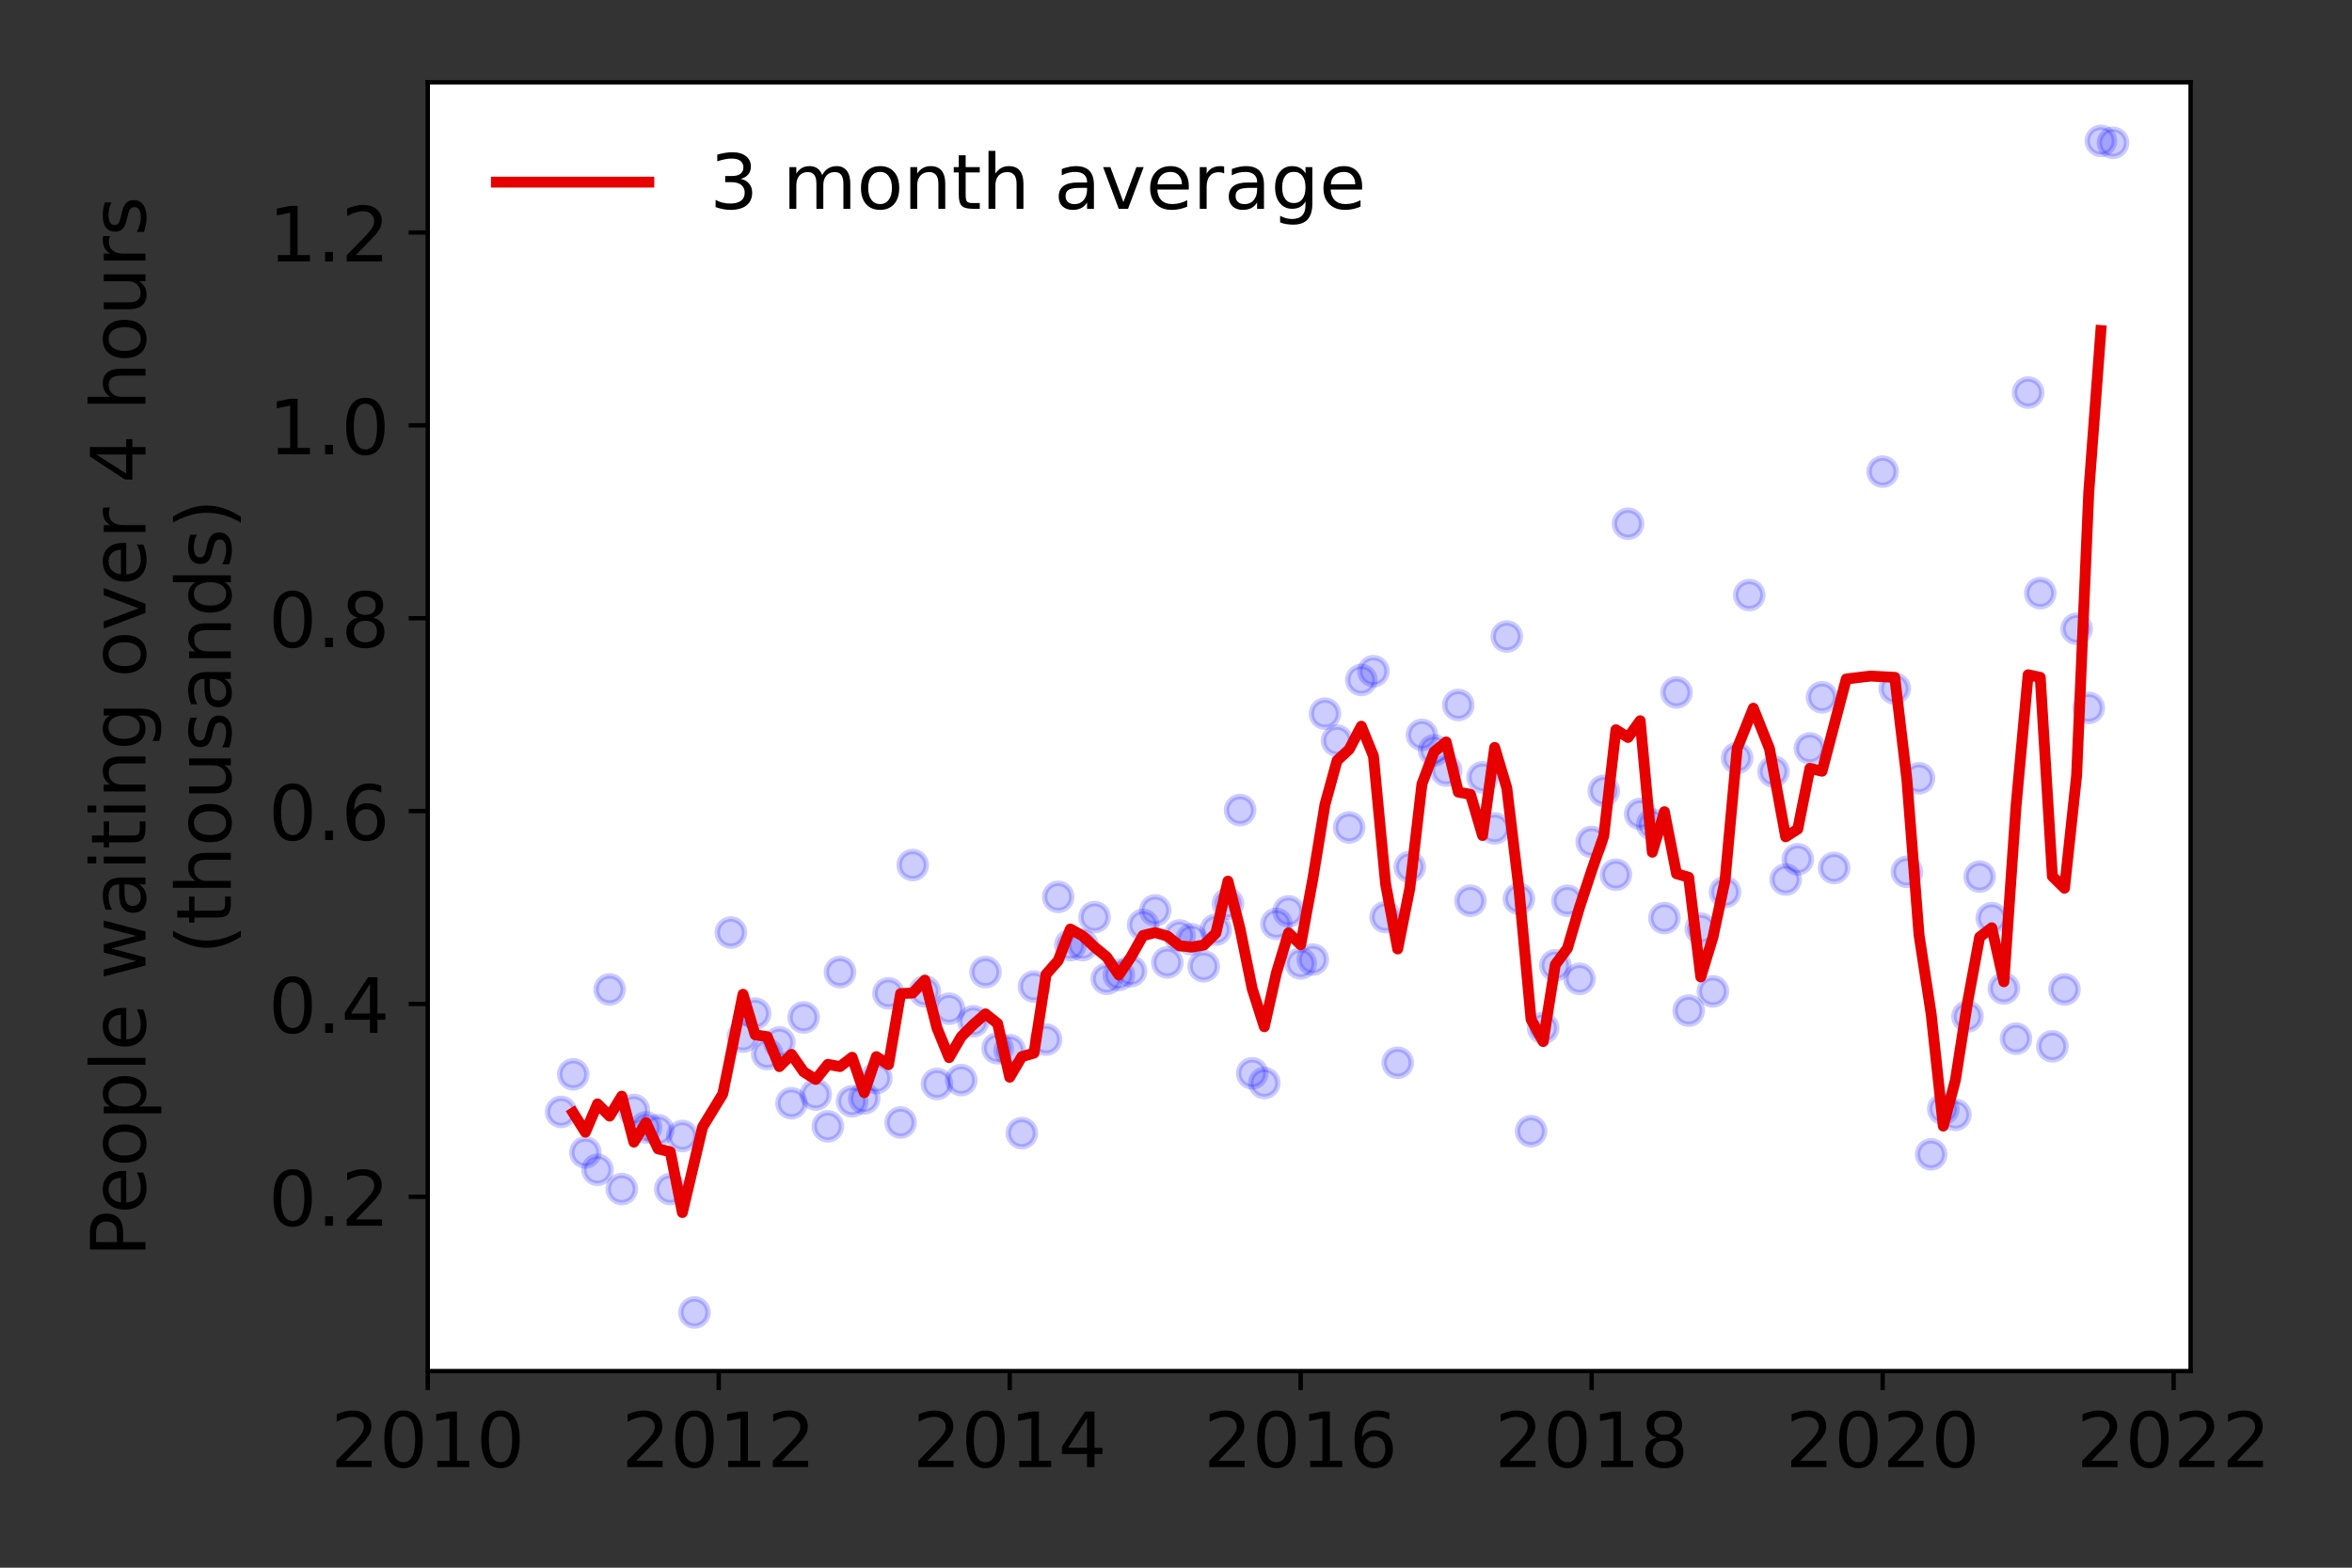 <?xml version="1.0" encoding="utf-8" standalone="no"?>
<!DOCTYPE svg PUBLIC "-//W3C//DTD SVG 1.1//EN"
  "http://www.w3.org/Graphics/SVG/1.1/DTD/svg11.dtd">
<!-- Created with matplotlib (https://matplotlib.org/) -->
<svg height="288pt" version="1.1" viewBox="0 0 432 288" width="432pt" xmlns="http://www.w3.org/2000/svg" xmlns:xlink="http://www.w3.org/1999/xlink">
 <rect x="0" y="0" width="432" height="288" fill="#333333" stroke="none"/>
 <defs>
  <style type="text/css">*{stroke-linecap:butt;stroke-linejoin:round;}</style>
 </defs>
 <g id="figure_1">
  <g id="patch_1">
   <path d="M 0 288 
L 432 288 
L 432 0 
L 0 0 
z
" style="fill:none;"/>
  </g>
  <g id="axes_1">
   <g id="patch_2">
    <path d="M 78.57 251.88 
L 402.354 251.88 
L 402.354 15.12 
L 78.57 15.12 
z
" style="fill:#ffffff;"/>
   </g>
   <g id="matplotlib.axis_1">
    <g id="xtick_1">
     <g id="line2d_1">
      <defs>
       <path d="M 0 0 
L 0 3.5 
" id="m1ec38937fc" style="stroke:#000000;stroke-width:0.8;"/>
      </defs>
      <g>
       <use style="stroke:#000000;stroke-width:0.8;" x="78.57" xlink:href="#m1ec38937fc" y="251.88"/>
      </g>
     </g>
     <g id="text_1">
      <!-- 2010 -->
      <g transform="translate(60.755 269.518)scale(0.14 -0.14)">
       <defs>
        <path d="M 19.188 8.297 
L 53.609 8.297 
L 53.609 0 
L 7.328 0 
L 7.328 8.297 
Q 12.938 14.109 22.625 23.891 
Q 32.328 33.688 34.812 36.531 
Q 39.547 41.844 41.422 45.531 
Q 43.312 49.219 43.312 52.781 
Q 43.312 58.594 39.234 62.25 
Q 35.156 65.922 28.609 65.922 
Q 23.969 65.922 18.812 64.312 
Q 13.672 62.703 7.812 59.422 
L 7.812 69.391 
Q 13.766 71.781 18.938 73 
Q 24.125 74.219 28.422 74.219 
Q 39.75 74.219 46.484 68.547 
Q 53.219 62.891 53.219 53.422 
Q 53.219 48.922 51.531 44.891 
Q 49.859 40.875 45.406 35.406 
Q 44.188 33.984 37.641 27.219 
Q 31.109 20.453 19.188 8.297 
z
" id="DejaVuSans-50"/>
        <path d="M 31.781 66.406 
Q 24.172 66.406 20.328 58.906 
Q 16.5 51.422 16.5 36.375 
Q 16.5 21.391 20.328 13.891 
Q 24.172 6.391 31.781 6.391 
Q 39.453 6.391 43.281 13.891 
Q 47.125 21.391 47.125 36.375 
Q 47.125 51.422 43.281 58.906 
Q 39.453 66.406 31.781 66.406 
z
M 31.781 74.219 
Q 44.047 74.219 50.516 64.516 
Q 56.984 54.828 56.984 36.375 
Q 56.984 17.969 50.516 8.266 
Q 44.047 -1.422 31.781 -1.422 
Q 19.531 -1.422 13.062 8.266 
Q 6.594 17.969 6.594 36.375 
Q 6.594 54.828 13.062 64.516 
Q 19.531 74.219 31.781 74.219 
z
" id="DejaVuSans-48"/>
        <path d="M 12.406 8.297 
L 28.516 8.297 
L 28.516 63.922 
L 10.984 60.406 
L 10.984 69.391 
L 28.422 72.906 
L 38.281 72.906 
L 38.281 8.297 
L 54.391 8.297 
L 54.391 0 
L 12.406 0 
z
" id="DejaVuSans-49"/>
       </defs>
       <use xlink:href="#DejaVuSans-50"/>
       <use x="63.623" xlink:href="#DejaVuSans-48"/>
       <use x="127.246" xlink:href="#DejaVuSans-49"/>
       <use x="190.869" xlink:href="#DejaVuSans-48"/>
      </g>
     </g>
    </g>
    <g id="xtick_2">
     <g id="line2d_2">
      <g>
       <use style="stroke:#000000;stroke-width:0.8;" x="132.014" xlink:href="#m1ec38937fc" y="251.88"/>
      </g>
     </g>
     <g id="text_2">
      <!-- 2012 -->
      <g transform="translate(114.199 269.518)scale(0.14 -0.14)">
       <use xlink:href="#DejaVuSans-50"/>
       <use x="63.623" xlink:href="#DejaVuSans-48"/>
       <use x="127.246" xlink:href="#DejaVuSans-49"/>
       <use x="190.869" xlink:href="#DejaVuSans-50"/>
      </g>
     </g>
    </g>
    <g id="xtick_3">
     <g id="line2d_3">
      <g>
       <use style="stroke:#000000;stroke-width:0.8;" x="185.459" xlink:href="#m1ec38937fc" y="251.88"/>
      </g>
     </g>
     <g id="text_3">
      <!-- 2014 -->
      <g transform="translate(167.644 269.518)scale(0.14 -0.14)">
       <defs>
        <path d="M 37.797 64.312 
L 12.891 25.391 
L 37.797 25.391 
z
M 35.203 72.906 
L 47.609 72.906 
L 47.609 25.391 
L 58.016 25.391 
L 58.016 17.188 
L 47.609 17.188 
L 47.609 0 
L 37.797 0 
L 37.797 17.188 
L 4.891 17.188 
L 4.891 26.703 
z
" id="DejaVuSans-52"/>
       </defs>
       <use xlink:href="#DejaVuSans-50"/>
       <use x="63.623" xlink:href="#DejaVuSans-48"/>
       <use x="127.246" xlink:href="#DejaVuSans-49"/>
       <use x="190.869" xlink:href="#DejaVuSans-52"/>
      </g>
     </g>
    </g>
    <g id="xtick_4">
     <g id="line2d_4">
      <g>
       <use style="stroke:#000000;stroke-width:0.8;" x="238.903" xlink:href="#m1ec38937fc" y="251.88"/>
      </g>
     </g>
     <g id="text_4">
      <!-- 2016 -->
      <g transform="translate(221.088 269.518)scale(0.14 -0.14)">
       <defs>
        <path d="M 33.016 40.375 
Q 26.375 40.375 22.484 35.828 
Q 18.609 31.297 18.609 23.391 
Q 18.609 15.531 22.484 10.953 
Q 26.375 6.391 33.016 6.391 
Q 39.656 6.391 43.531 10.953 
Q 47.406 15.531 47.406 23.391 
Q 47.406 31.297 43.531 35.828 
Q 39.656 40.375 33.016 40.375 
z
M 52.594 71.297 
L 52.594 62.312 
Q 48.875 64.062 45.094 64.984 
Q 41.312 65.922 37.594 65.922 
Q 27.828 65.922 22.672 59.328 
Q 17.531 52.734 16.797 39.406 
Q 19.672 43.656 24.016 45.922 
Q 28.375 48.188 33.594 48.188 
Q 44.578 48.188 50.953 41.516 
Q 57.328 34.859 57.328 23.391 
Q 57.328 12.156 50.688 5.359 
Q 44.047 -1.422 33.016 -1.422 
Q 20.359 -1.422 13.672 8.266 
Q 6.984 17.969 6.984 36.375 
Q 6.984 53.656 15.188 63.938 
Q 23.391 74.219 37.203 74.219 
Q 40.922 74.219 44.703 73.484 
Q 48.484 72.75 52.594 71.297 
z
" id="DejaVuSans-54"/>
       </defs>
       <use xlink:href="#DejaVuSans-50"/>
       <use x="63.623" xlink:href="#DejaVuSans-48"/>
       <use x="127.246" xlink:href="#DejaVuSans-49"/>
       <use x="190.869" xlink:href="#DejaVuSans-54"/>
      </g>
     </g>
    </g>
    <g id="xtick_5">
     <g id="line2d_5">
      <g>
       <use style="stroke:#000000;stroke-width:0.8;" x="292.347" xlink:href="#m1ec38937fc" y="251.88"/>
      </g>
     </g>
     <g id="text_5">
      <!-- 2018 -->
      <g transform="translate(274.532 269.518)scale(0.14 -0.14)">
       <defs>
        <path d="M 31.781 34.625 
Q 24.75 34.625 20.719 30.859 
Q 16.703 27.094 16.703 20.516 
Q 16.703 13.922 20.719 10.156 
Q 24.75 6.391 31.781 6.391 
Q 38.812 6.391 42.859 10.172 
Q 46.922 13.969 46.922 20.516 
Q 46.922 27.094 42.891 30.859 
Q 38.875 34.625 31.781 34.625 
z
M 21.922 38.812 
Q 15.578 40.375 12.031 44.719 
Q 8.5 49.078 8.5 55.328 
Q 8.5 64.062 14.719 69.141 
Q 20.953 74.219 31.781 74.219 
Q 42.672 74.219 48.875 69.141 
Q 55.078 64.062 55.078 55.328 
Q 55.078 49.078 51.531 44.719 
Q 48 40.375 41.703 38.812 
Q 48.828 37.156 52.797 32.312 
Q 56.781 27.484 56.781 20.516 
Q 56.781 9.906 50.312 4.234 
Q 43.844 -1.422 31.781 -1.422 
Q 19.734 -1.422 13.25 4.234 
Q 6.781 9.906 6.781 20.516 
Q 6.781 27.484 10.781 32.312 
Q 14.797 37.156 21.922 38.812 
z
M 18.312 54.391 
Q 18.312 48.734 21.844 45.562 
Q 25.391 42.391 31.781 42.391 
Q 38.141 42.391 41.719 45.562 
Q 45.312 48.734 45.312 54.391 
Q 45.312 60.062 41.719 63.234 
Q 38.141 66.406 31.781 66.406 
Q 25.391 66.406 21.844 63.234 
Q 18.312 60.062 18.312 54.391 
z
" id="DejaVuSans-56"/>
       </defs>
       <use xlink:href="#DejaVuSans-50"/>
       <use x="63.623" xlink:href="#DejaVuSans-48"/>
       <use x="127.246" xlink:href="#DejaVuSans-49"/>
       <use x="190.869" xlink:href="#DejaVuSans-56"/>
      </g>
     </g>
    </g>
    <g id="xtick_6">
     <g id="line2d_6">
      <g>
       <use style="stroke:#000000;stroke-width:0.8;" x="345.792" xlink:href="#m1ec38937fc" y="251.88"/>
      </g>
     </g>
     <g id="text_6">
      <!-- 2020 -->
      <g transform="translate(327.977 269.518)scale(0.14 -0.14)">
       <use xlink:href="#DejaVuSans-50"/>
       <use x="63.623" xlink:href="#DejaVuSans-48"/>
       <use x="127.246" xlink:href="#DejaVuSans-50"/>
       <use x="190.869" xlink:href="#DejaVuSans-48"/>
      </g>
     </g>
    </g>
    <g id="xtick_7">
     <g id="line2d_7">
      <g>
       <use style="stroke:#000000;stroke-width:0.8;" x="399.236" xlink:href="#m1ec38937fc" y="251.88"/>
      </g>
     </g>
     <g id="text_7">
      <!-- 2022 -->
      <g transform="translate(381.421 269.518)scale(0.14 -0.14)">
       <use xlink:href="#DejaVuSans-50"/>
       <use x="63.623" xlink:href="#DejaVuSans-48"/>
       <use x="127.246" xlink:href="#DejaVuSans-50"/>
       <use x="190.869" xlink:href="#DejaVuSans-50"/>
      </g>
     </g>
    </g>
   </g>
   <g id="matplotlib.axis_2">
    <g id="ytick_1">
     <g id="line2d_8">
      <defs>
       <path d="M 0 0 
L -3.5 0 
" id="m7855597e44" style="stroke:#000000;stroke-width:0.8;"/>
      </defs>
      <g>
       <use style="stroke:#000000;stroke-width:0.8;" x="78.57" xlink:href="#m7855597e44" y="219.86"/>
      </g>
     </g>
     <g id="text_8">
      <!-- 0.2 -->
      <g transform="translate(49.306 225.179)scale(0.14 -0.14)">
       <defs>
        <path d="M 10.688 12.406 
L 21 12.406 
L 21 0 
L 10.688 0 
z
" id="DejaVuSans-46"/>
       </defs>
       <use xlink:href="#DejaVuSans-48"/>
       <use x="63.623" xlink:href="#DejaVuSans-46"/>
       <use x="95.41" xlink:href="#DejaVuSans-50"/>
      </g>
     </g>
    </g>
    <g id="ytick_2">
     <g id="line2d_9">
      <g>
       <use style="stroke:#000000;stroke-width:0.8;" x="78.57" xlink:href="#m7855597e44" y="184.43"/>
      </g>
     </g>
     <g id="text_9">
      <!-- 0.4 -->
      <g transform="translate(49.306 189.749)scale(0.14 -0.14)">
       <use xlink:href="#DejaVuSans-48"/>
       <use x="63.623" xlink:href="#DejaVuSans-46"/>
       <use x="95.41" xlink:href="#DejaVuSans-52"/>
      </g>
     </g>
    </g>
    <g id="ytick_3">
     <g id="line2d_10">
      <g>
       <use style="stroke:#000000;stroke-width:0.8;" x="78.57" xlink:href="#m7855597e44" y="149.001"/>
      </g>
     </g>
     <g id="text_10">
      <!-- 0.6 -->
      <g transform="translate(49.306 154.319)scale(0.14 -0.14)">
       <use xlink:href="#DejaVuSans-48"/>
       <use x="63.623" xlink:href="#DejaVuSans-46"/>
       <use x="95.41" xlink:href="#DejaVuSans-54"/>
      </g>
     </g>
    </g>
    <g id="ytick_4">
     <g id="line2d_11">
      <g>
       <use style="stroke:#000000;stroke-width:0.8;" x="78.57" xlink:href="#m7855597e44" y="113.571"/>
      </g>
     </g>
     <g id="text_11">
      <!-- 0.8 -->
      <g transform="translate(49.306 118.89)scale(0.14 -0.14)">
       <use xlink:href="#DejaVuSans-48"/>
       <use x="63.623" xlink:href="#DejaVuSans-46"/>
       <use x="95.41" xlink:href="#DejaVuSans-56"/>
      </g>
     </g>
    </g>
    <g id="ytick_5">
     <g id="line2d_12">
      <g>
       <use style="stroke:#000000;stroke-width:0.8;" x="78.57" xlink:href="#m7855597e44" y="78.141"/>
      </g>
     </g>
     <g id="text_12">
      <!-- 1.0 -->
      <g transform="translate(49.306 83.46)scale(0.14 -0.14)">
       <use xlink:href="#DejaVuSans-49"/>
       <use x="63.623" xlink:href="#DejaVuSans-46"/>
       <use x="95.41" xlink:href="#DejaVuSans-48"/>
      </g>
     </g>
    </g>
    <g id="ytick_6">
     <g id="line2d_13">
      <g>
       <use style="stroke:#000000;stroke-width:0.8;" x="78.57" xlink:href="#m7855597e44" y="42.711"/>
      </g>
     </g>
     <g id="text_13">
      <!-- 1.2 -->
      <g transform="translate(49.306 48.03)scale(0.14 -0.14)">
       <use xlink:href="#DejaVuSans-49"/>
       <use x="63.623" xlink:href="#DejaVuSans-46"/>
       <use x="95.41" xlink:href="#DejaVuSans-50"/>
      </g>
     </g>
    </g>
    <g id="text_14">
     <!-- People waiting over 4 hours -->
     <g transform="translate(26.717 230.925)rotate(-90)scale(0.14 -0.14)">
      <defs>
       <path d="M 19.672 64.797 
L 19.672 37.406 
L 32.078 37.406 
Q 38.969 37.406 42.719 40.969 
Q 46.484 44.531 46.484 51.125 
Q 46.484 57.672 42.719 61.234 
Q 38.969 64.797 32.078 64.797 
z
M 9.812 72.906 
L 32.078 72.906 
Q 44.344 72.906 50.609 67.359 
Q 56.891 61.812 56.891 51.125 
Q 56.891 40.328 50.609 34.812 
Q 44.344 29.297 32.078 29.297 
L 19.672 29.297 
L 19.672 0 
L 9.812 0 
z
" id="DejaVuSans-80"/>
       <path d="M 56.203 29.594 
L 56.203 25.203 
L 14.891 25.203 
Q 15.484 15.922 20.484 11.062 
Q 25.484 6.203 34.422 6.203 
Q 39.594 6.203 44.453 7.469 
Q 49.312 8.734 54.109 11.281 
L 54.109 2.781 
Q 49.266 0.734 44.188 -0.344 
Q 39.109 -1.422 33.891 -1.422 
Q 20.797 -1.422 13.156 6.188 
Q 5.516 13.812 5.516 26.812 
Q 5.516 40.234 12.766 48.109 
Q 20.016 56 32.328 56 
Q 43.359 56 49.781 48.891 
Q 56.203 41.797 56.203 29.594 
z
M 47.219 32.234 
Q 47.125 39.594 43.094 43.984 
Q 39.062 48.391 32.422 48.391 
Q 24.906 48.391 20.391 44.141 
Q 15.875 39.891 15.188 32.172 
z
" id="DejaVuSans-101"/>
       <path d="M 30.609 48.391 
Q 23.391 48.391 19.188 42.75 
Q 14.984 37.109 14.984 27.297 
Q 14.984 17.484 19.156 11.844 
Q 23.344 6.203 30.609 6.203 
Q 37.797 6.203 41.984 11.859 
Q 46.188 17.531 46.188 27.297 
Q 46.188 37.016 41.984 42.703 
Q 37.797 48.391 30.609 48.391 
z
M 30.609 56 
Q 42.328 56 49.016 48.375 
Q 55.719 40.766 55.719 27.297 
Q 55.719 13.875 49.016 6.219 
Q 42.328 -1.422 30.609 -1.422 
Q 18.844 -1.422 12.172 6.219 
Q 5.516 13.875 5.516 27.297 
Q 5.516 40.766 12.172 48.375 
Q 18.844 56 30.609 56 
z
" id="DejaVuSans-111"/>
       <path d="M 18.109 8.203 
L 18.109 -20.797 
L 9.078 -20.797 
L 9.078 54.688 
L 18.109 54.688 
L 18.109 46.391 
Q 20.953 51.266 25.266 53.625 
Q 29.594 56 35.594 56 
Q 45.562 56 51.781 48.094 
Q 58.016 40.188 58.016 27.297 
Q 58.016 14.406 51.781 6.484 
Q 45.562 -1.422 35.594 -1.422 
Q 29.594 -1.422 25.266 0.953 
Q 20.953 3.328 18.109 8.203 
z
M 48.688 27.297 
Q 48.688 37.203 44.609 42.844 
Q 40.531 48.484 33.406 48.484 
Q 26.266 48.484 22.188 42.844 
Q 18.109 37.203 18.109 27.297 
Q 18.109 17.391 22.188 11.75 
Q 26.266 6.109 33.406 6.109 
Q 40.531 6.109 44.609 11.75 
Q 48.688 17.391 48.688 27.297 
z
" id="DejaVuSans-112"/>
       <path d="M 9.422 75.984 
L 18.406 75.984 
L 18.406 0 
L 9.422 0 
z
" id="DejaVuSans-108"/>
       <path id="DejaVuSans-32"/>
       <path d="M 4.203 54.688 
L 13.188 54.688 
L 24.422 12.016 
L 35.594 54.688 
L 46.188 54.688 
L 57.422 12.016 
L 68.609 54.688 
L 77.594 54.688 
L 63.281 0 
L 52.688 0 
L 40.922 44.828 
L 29.109 0 
L 18.5 0 
z
" id="DejaVuSans-119"/>
       <path d="M 34.281 27.484 
Q 23.391 27.484 19.188 25 
Q 14.984 22.516 14.984 16.5 
Q 14.984 11.719 18.141 8.906 
Q 21.297 6.109 26.703 6.109 
Q 34.188 6.109 38.703 11.406 
Q 43.219 16.703 43.219 25.484 
L 43.219 27.484 
z
M 52.203 31.203 
L 52.203 0 
L 43.219 0 
L 43.219 8.297 
Q 40.141 3.328 35.547 0.953 
Q 30.953 -1.422 24.312 -1.422 
Q 15.922 -1.422 10.953 3.297 
Q 6 8.016 6 15.922 
Q 6 25.141 12.172 29.828 
Q 18.359 34.516 30.609 34.516 
L 43.219 34.516 
L 43.219 35.406 
Q 43.219 41.609 39.141 45 
Q 35.062 48.391 27.688 48.391 
Q 23 48.391 18.547 47.266 
Q 14.109 46.141 10.016 43.891 
L 10.016 52.203 
Q 14.938 54.109 19.578 55.047 
Q 24.219 56 28.609 56 
Q 40.484 56 46.344 49.844 
Q 52.203 43.703 52.203 31.203 
z
" id="DejaVuSans-97"/>
       <path d="M 9.422 54.688 
L 18.406 54.688 
L 18.406 0 
L 9.422 0 
z
M 9.422 75.984 
L 18.406 75.984 
L 18.406 64.594 
L 9.422 64.594 
z
" id="DejaVuSans-105"/>
       <path d="M 18.312 70.219 
L 18.312 54.688 
L 36.812 54.688 
L 36.812 47.703 
L 18.312 47.703 
L 18.312 18.016 
Q 18.312 11.328 20.141 9.422 
Q 21.969 7.516 27.594 7.516 
L 36.812 7.516 
L 36.812 0 
L 27.594 0 
Q 17.188 0 13.234 3.875 
Q 9.281 7.766 9.281 18.016 
L 9.281 47.703 
L 2.688 47.703 
L 2.688 54.688 
L 9.281 54.688 
L 9.281 70.219 
z
" id="DejaVuSans-116"/>
       <path d="M 54.891 33.016 
L 54.891 0 
L 45.906 0 
L 45.906 32.719 
Q 45.906 40.484 42.875 44.328 
Q 39.844 48.188 33.797 48.188 
Q 26.516 48.188 22.312 43.547 
Q 18.109 38.922 18.109 30.906 
L 18.109 0 
L 9.078 0 
L 9.078 54.688 
L 18.109 54.688 
L 18.109 46.188 
Q 21.344 51.125 25.703 53.562 
Q 30.078 56 35.797 56 
Q 45.219 56 50.047 50.172 
Q 54.891 44.344 54.891 33.016 
z
" id="DejaVuSans-110"/>
       <path d="M 45.406 27.984 
Q 45.406 37.75 41.375 43.109 
Q 37.359 48.484 30.078 48.484 
Q 22.859 48.484 18.828 43.109 
Q 14.797 37.75 14.797 27.984 
Q 14.797 18.266 18.828 12.891 
Q 22.859 7.516 30.078 7.516 
Q 37.359 7.516 41.375 12.891 
Q 45.406 18.266 45.406 27.984 
z
M 54.391 6.781 
Q 54.391 -7.172 48.188 -13.984 
Q 42 -20.797 29.203 -20.797 
Q 24.469 -20.797 20.266 -20.094 
Q 16.062 -19.391 12.109 -17.922 
L 12.109 -9.188 
Q 16.062 -11.328 19.922 -12.344 
Q 23.781 -13.375 27.781 -13.375 
Q 36.625 -13.375 41.016 -8.766 
Q 45.406 -4.156 45.406 5.172 
L 45.406 9.625 
Q 42.625 4.781 38.281 2.391 
Q 33.938 0 27.875 0 
Q 17.828 0 11.672 7.656 
Q 5.516 15.328 5.516 27.984 
Q 5.516 40.672 11.672 48.328 
Q 17.828 56 27.875 56 
Q 33.938 56 38.281 53.609 
Q 42.625 51.219 45.406 46.391 
L 45.406 54.688 
L 54.391 54.688 
z
" id="DejaVuSans-103"/>
       <path d="M 2.984 54.688 
L 12.5 54.688 
L 29.594 8.797 
L 46.688 54.688 
L 56.203 54.688 
L 35.688 0 
L 23.484 0 
z
" id="DejaVuSans-118"/>
       <path d="M 41.109 46.297 
Q 39.594 47.172 37.812 47.578 
Q 36.031 48 33.891 48 
Q 26.266 48 22.188 43.047 
Q 18.109 38.094 18.109 28.812 
L 18.109 0 
L 9.078 0 
L 9.078 54.688 
L 18.109 54.688 
L 18.109 46.188 
Q 20.953 51.172 25.484 53.578 
Q 30.031 56 36.531 56 
Q 37.453 56 38.578 55.875 
Q 39.703 55.766 41.062 55.516 
z
" id="DejaVuSans-114"/>
       <path d="M 54.891 33.016 
L 54.891 0 
L 45.906 0 
L 45.906 32.719 
Q 45.906 40.484 42.875 44.328 
Q 39.844 48.188 33.797 48.188 
Q 26.516 48.188 22.312 43.547 
Q 18.109 38.922 18.109 30.906 
L 18.109 0 
L 9.078 0 
L 9.078 75.984 
L 18.109 75.984 
L 18.109 46.188 
Q 21.344 51.125 25.703 53.562 
Q 30.078 56 35.797 56 
Q 45.219 56 50.047 50.172 
Q 54.891 44.344 54.891 33.016 
z
" id="DejaVuSans-104"/>
       <path d="M 8.5 21.578 
L 8.5 54.688 
L 17.484 54.688 
L 17.484 21.922 
Q 17.484 14.156 20.5 10.266 
Q 23.531 6.391 29.594 6.391 
Q 36.859 6.391 41.078 11.031 
Q 45.312 15.672 45.312 23.688 
L 45.312 54.688 
L 54.297 54.688 
L 54.297 0 
L 45.312 0 
L 45.312 8.406 
Q 42.047 3.422 37.719 1 
Q 33.406 -1.422 27.688 -1.422 
Q 18.266 -1.422 13.375 4.438 
Q 8.5 10.297 8.5 21.578 
z
M 31.109 56 
z
" id="DejaVuSans-117"/>
       <path d="M 44.281 53.078 
L 44.281 44.578 
Q 40.484 46.531 36.375 47.5 
Q 32.281 48.484 27.875 48.484 
Q 21.188 48.484 17.844 46.438 
Q 14.5 44.391 14.5 40.281 
Q 14.5 37.156 16.891 35.375 
Q 19.281 33.594 26.516 31.984 
L 29.594 31.297 
Q 39.156 29.25 43.188 25.516 
Q 47.219 21.781 47.219 15.094 
Q 47.219 7.469 41.188 3.016 
Q 35.156 -1.422 24.609 -1.422 
Q 20.219 -1.422 15.453 -0.562 
Q 10.688 0.297 5.422 2 
L 5.422 11.281 
Q 10.406 8.688 15.234 7.391 
Q 20.062 6.109 24.812 6.109 
Q 31.156 6.109 34.562 8.281 
Q 37.984 10.453 37.984 14.406 
Q 37.984 18.062 35.516 20.016 
Q 33.062 21.969 24.703 23.781 
L 21.578 24.516 
Q 13.234 26.266 9.516 29.906 
Q 5.812 33.547 5.812 39.891 
Q 5.812 47.609 11.281 51.797 
Q 16.75 56 26.812 56 
Q 31.781 56 36.172 55.266 
Q 40.578 54.547 44.281 53.078 
z
" id="DejaVuSans-115"/>
      </defs>
      <use xlink:href="#DejaVuSans-80"/>
      <use x="56.678" xlink:href="#DejaVuSans-101"/>
      <use x="118.201" xlink:href="#DejaVuSans-111"/>
      <use x="179.383" xlink:href="#DejaVuSans-112"/>
      <use x="242.859" xlink:href="#DejaVuSans-108"/>
      <use x="270.643" xlink:href="#DejaVuSans-101"/>
      <use x="332.166" xlink:href="#DejaVuSans-32"/>
      <use x="363.953" xlink:href="#DejaVuSans-119"/>
      <use x="445.74" xlink:href="#DejaVuSans-97"/>
      <use x="507.02" xlink:href="#DejaVuSans-105"/>
      <use x="534.803" xlink:href="#DejaVuSans-116"/>
      <use x="574.012" xlink:href="#DejaVuSans-105"/>
      <use x="601.795" xlink:href="#DejaVuSans-110"/>
      <use x="665.174" xlink:href="#DejaVuSans-103"/>
      <use x="728.65" xlink:href="#DejaVuSans-32"/>
      <use x="760.438" xlink:href="#DejaVuSans-111"/>
      <use x="821.619" xlink:href="#DejaVuSans-118"/>
      <use x="880.799" xlink:href="#DejaVuSans-101"/>
      <use x="942.322" xlink:href="#DejaVuSans-114"/>
      <use x="983.436" xlink:href="#DejaVuSans-32"/>
      <use x="1015.223" xlink:href="#DejaVuSans-52"/>
      <use x="1078.846" xlink:href="#DejaVuSans-32"/>
      <use x="1110.633" xlink:href="#DejaVuSans-104"/>
      <use x="1174.012" xlink:href="#DejaVuSans-111"/>
      <use x="1235.193" xlink:href="#DejaVuSans-117"/>
      <use x="1298.572" xlink:href="#DejaVuSans-114"/>
      <use x="1339.686" xlink:href="#DejaVuSans-115"/>
     </g>
     <!-- (thousands) -->
     <g transform="translate(42.394 175.325)rotate(-90)scale(0.14 -0.14)">
      <defs>
       <path d="M 31 75.875 
Q 24.469 64.656 21.281 53.656 
Q 18.109 42.672 18.109 31.391 
Q 18.109 20.125 21.312 9.062 
Q 24.516 -2 31 -13.188 
L 23.188 -13.188 
Q 15.875 -1.703 12.234 9.375 
Q 8.594 20.453 8.594 31.391 
Q 8.594 42.281 12.203 53.312 
Q 15.828 64.359 23.188 75.875 
z
" id="DejaVuSans-40"/>
       <path d="M 45.406 46.391 
L 45.406 75.984 
L 54.391 75.984 
L 54.391 0 
L 45.406 0 
L 45.406 8.203 
Q 42.578 3.328 38.25 0.953 
Q 33.938 -1.422 27.875 -1.422 
Q 17.969 -1.422 11.734 6.484 
Q 5.516 14.406 5.516 27.297 
Q 5.516 40.188 11.734 48.094 
Q 17.969 56 27.875 56 
Q 33.938 56 38.25 53.625 
Q 42.578 51.266 45.406 46.391 
z
M 14.797 27.297 
Q 14.797 17.391 18.875 11.75 
Q 22.953 6.109 30.078 6.109 
Q 37.203 6.109 41.297 11.75 
Q 45.406 17.391 45.406 27.297 
Q 45.406 37.203 41.297 42.844 
Q 37.203 48.484 30.078 48.484 
Q 22.953 48.484 18.875 42.844 
Q 14.797 37.203 14.797 27.297 
z
" id="DejaVuSans-100"/>
       <path d="M 8.016 75.875 
L 15.828 75.875 
Q 23.141 64.359 26.781 53.312 
Q 30.422 42.281 30.422 31.391 
Q 30.422 20.453 26.781 9.375 
Q 23.141 -1.703 15.828 -13.188 
L 8.016 -13.188 
Q 14.5 -2 17.703 9.062 
Q 20.906 20.125 20.906 31.391 
Q 20.906 42.672 17.703 53.656 
Q 14.5 64.656 8.016 75.875 
z
" id="DejaVuSans-41"/>
      </defs>
      <use xlink:href="#DejaVuSans-40"/>
      <use x="39.014" xlink:href="#DejaVuSans-116"/>
      <use x="78.223" xlink:href="#DejaVuSans-104"/>
      <use x="141.602" xlink:href="#DejaVuSans-111"/>
      <use x="202.783" xlink:href="#DejaVuSans-117"/>
      <use x="266.162" xlink:href="#DejaVuSans-115"/>
      <use x="318.262" xlink:href="#DejaVuSans-97"/>
      <use x="379.541" xlink:href="#DejaVuSans-110"/>
      <use x="442.92" xlink:href="#DejaVuSans-100"/>
      <use x="506.396" xlink:href="#DejaVuSans-115"/>
      <use x="558.496" xlink:href="#DejaVuSans-41"/>
     </g>
    </g>
   </g>
   <g id="line2d_14">
    <defs>
     <path d="M 0 2.5 
C 0.663 2.5 1.299 2.237 1.768 1.768 
C 2.237 1.299 2.5 0.663 2.5 0 
C 2.5 -0.663 2.237 -1.299 1.768 -1.768 
C 1.299 -2.237 0.663 -2.5 0 -2.5 
C -0.663 -2.5 -1.299 -2.237 -1.768 -1.768 
C -2.237 -1.299 -2.5 -0.663 -2.5 0 
C -2.5 0.663 -2.237 1.299 -1.768 1.768 
C -1.299 2.237 -0.663 2.5 0 2.5 
z
" id="m6661dd2e5d" style="stroke:#0000ff;stroke-opacity:0.2;"/>
    </defs>
    <g clip-path="url(#p211d5c7d09)">
     <use style="fill:#0000ff;fill-opacity:0.2;stroke:#0000ff;stroke-opacity:0.2;" x="388.102" xlink:href="#m6661dd2e5d" y="26.236"/>
     <use style="fill:#0000ff;fill-opacity:0.2;stroke:#0000ff;stroke-opacity:0.2;" x="385.875" xlink:href="#m6661dd2e5d" y="25.882"/>
     <use style="fill:#0000ff;fill-opacity:0.2;stroke:#0000ff;stroke-opacity:0.2;" x="383.648" xlink:href="#m6661dd2e5d" y="130.046"/>
     <use style="fill:#0000ff;fill-opacity:0.2;stroke:#0000ff;stroke-opacity:0.2;" x="381.421" xlink:href="#m6661dd2e5d" y="115.519"/>
     <use style="fill:#0000ff;fill-opacity:0.2;stroke:#0000ff;stroke-opacity:0.2;" x="379.194" xlink:href="#m6661dd2e5d" y="181.773"/>
     <use style="fill:#0000ff;fill-opacity:0.2;stroke:#0000ff;stroke-opacity:0.2;" x="376.968" xlink:href="#m6661dd2e5d" y="192.225"/>
     <use style="fill:#0000ff;fill-opacity:0.2;stroke:#0000ff;stroke-opacity:0.2;" x="374.741" xlink:href="#m6661dd2e5d" y="108.965"/>
     <use style="fill:#0000ff;fill-opacity:0.2;stroke:#0000ff;stroke-opacity:0.2;" x="372.514" xlink:href="#m6661dd2e5d" y="72.118"/>
     <use style="fill:#0000ff;fill-opacity:0.2;stroke:#0000ff;stroke-opacity:0.2;" x="370.287" xlink:href="#m6661dd2e5d" y="190.808"/>
     <use style="fill:#0000ff;fill-opacity:0.2;stroke:#0000ff;stroke-opacity:0.2;" x="368.06" xlink:href="#m6661dd2e5d" y="181.596"/>
     <use style="fill:#0000ff;fill-opacity:0.2;stroke:#0000ff;stroke-opacity:0.2;" x="365.833" xlink:href="#m6661dd2e5d" y="168.664"/>
     <use style="fill:#0000ff;fill-opacity:0.2;stroke:#0000ff;stroke-opacity:0.2;" x="363.607" xlink:href="#m6661dd2e5d" y="161.047"/>
     <use style="fill:#0000ff;fill-opacity:0.2;stroke:#0000ff;stroke-opacity:0.2;" x="361.38" xlink:href="#m6661dd2e5d" y="186.733"/>
     <use style="fill:#0000ff;fill-opacity:0.2;stroke:#0000ff;stroke-opacity:0.2;" x="359.153" xlink:href="#m6661dd2e5d" y="204.803"/>
     <use style="fill:#0000ff;fill-opacity:0.2;stroke:#0000ff;stroke-opacity:0.2;" x="356.926" xlink:href="#m6661dd2e5d" y="203.74"/>
     <use style="fill:#0000ff;fill-opacity:0.2;stroke:#0000ff;stroke-opacity:0.2;" x="354.699" xlink:href="#m6661dd2e5d" y="212.066"/>
     <use style="fill:#0000ff;fill-opacity:0.2;stroke:#0000ff;stroke-opacity:0.2;" x="352.472" xlink:href="#m6661dd2e5d" y="142.977"/>
     <use style="fill:#0000ff;fill-opacity:0.2;stroke:#0000ff;stroke-opacity:0.2;" x="350.245" xlink:href="#m6661dd2e5d" y="160.161"/>
     <use style="fill:#0000ff;fill-opacity:0.2;stroke:#0000ff;stroke-opacity:0.2;" x="348.019" xlink:href="#m6661dd2e5d" y="126.503"/>
     <use style="fill:#0000ff;fill-opacity:0.2;stroke:#0000ff;stroke-opacity:0.2;" x="345.792" xlink:href="#m6661dd2e5d" y="86.644"/>
     <use style="fill:#0000ff;fill-opacity:0.2;stroke:#0000ff;stroke-opacity:0.2;" x="336.884" xlink:href="#m6661dd2e5d" y="159.452"/>
     <use style="fill:#0000ff;fill-opacity:0.2;stroke:#0000ff;stroke-opacity:0.2;" x="334.657" xlink:href="#m6661dd2e5d" y="128.097"/>
     <use style="fill:#0000ff;fill-opacity:0.2;stroke:#0000ff;stroke-opacity:0.2;" x="332.431" xlink:href="#m6661dd2e5d" y="137.486"/>
     <use style="fill:#0000ff;fill-opacity:0.2;stroke:#0000ff;stroke-opacity:0.2;" x="330.204" xlink:href="#m6661dd2e5d" y="157.858"/>
     <use style="fill:#0000ff;fill-opacity:0.2;stroke:#0000ff;stroke-opacity:0.2;" x="327.977" xlink:href="#m6661dd2e5d" y="161.578"/>
     <use style="fill:#0000ff;fill-opacity:0.2;stroke:#0000ff;stroke-opacity:0.2;" x="325.75" xlink:href="#m6661dd2e5d" y="141.737"/>
     <use style="fill:#0000ff;fill-opacity:0.2;stroke:#0000ff;stroke-opacity:0.2;" x="321.296" xlink:href="#m6661dd2e5d" y="109.319"/>
     <use style="fill:#0000ff;fill-opacity:0.2;stroke:#0000ff;stroke-opacity:0.2;" x="319.07" xlink:href="#m6661dd2e5d" y="139.257"/>
     <use style="fill:#0000ff;fill-opacity:0.2;stroke:#0000ff;stroke-opacity:0.2;" x="316.843" xlink:href="#m6661dd2e5d" y="163.881"/>
     <use style="fill:#0000ff;fill-opacity:0.2;stroke:#0000ff;stroke-opacity:0.2;" x="314.616" xlink:href="#m6661dd2e5d" y="182.127"/>
     <use style="fill:#0000ff;fill-opacity:0.2;stroke:#0000ff;stroke-opacity:0.2;" x="312.389" xlink:href="#m6661dd2e5d" y="170.613"/>
     <use style="fill:#0000ff;fill-opacity:0.2;stroke:#0000ff;stroke-opacity:0.2;" x="310.162" xlink:href="#m6661dd2e5d" y="185.67"/>
     <use style="fill:#0000ff;fill-opacity:0.2;stroke:#0000ff;stroke-opacity:0.2;" x="307.935" xlink:href="#m6661dd2e5d" y="127.211"/>
     <use style="fill:#0000ff;fill-opacity:0.2;stroke:#0000ff;stroke-opacity:0.2;" x="305.708" xlink:href="#m6661dd2e5d" y="168.664"/>
     <use style="fill:#0000ff;fill-opacity:0.2;stroke:#0000ff;stroke-opacity:0.2;" x="303.482" xlink:href="#m6661dd2e5d" y="151.481"/>
     <use style="fill:#0000ff;fill-opacity:0.2;stroke:#0000ff;stroke-opacity:0.2;" x="301.255" xlink:href="#m6661dd2e5d" y="149.532"/>
     <use style="fill:#0000ff;fill-opacity:0.2;stroke:#0000ff;stroke-opacity:0.2;" x="299.028" xlink:href="#m6661dd2e5d" y="96.21"/>
     <use style="fill:#0000ff;fill-opacity:0.2;stroke:#0000ff;stroke-opacity:0.2;" x="296.801" xlink:href="#m6661dd2e5d" y="160.692"/>
     <use style="fill:#0000ff;fill-opacity:0.2;stroke:#0000ff;stroke-opacity:0.2;" x="294.574" xlink:href="#m6661dd2e5d" y="145.28"/>
     <use style="fill:#0000ff;fill-opacity:0.2;stroke:#0000ff;stroke-opacity:0.2;" x="292.347" xlink:href="#m6661dd2e5d" y="154.669"/>
     <use style="fill:#0000ff;fill-opacity:0.2;stroke:#0000ff;stroke-opacity:0.2;" x="290.121" xlink:href="#m6661dd2e5d" y="179.825"/>
     <use style="fill:#0000ff;fill-opacity:0.2;stroke:#0000ff;stroke-opacity:0.2;" x="287.894" xlink:href="#m6661dd2e5d" y="165.475"/>
     <use style="fill:#0000ff;fill-opacity:0.2;stroke:#0000ff;stroke-opacity:0.2;" x="285.667" xlink:href="#m6661dd2e5d" y="177.344"/>
     <use style="fill:#0000ff;fill-opacity:0.2;stroke:#0000ff;stroke-opacity:0.2;" x="283.44" xlink:href="#m6661dd2e5d" y="188.859"/>
     <use style="fill:#0000ff;fill-opacity:0.2;stroke:#0000ff;stroke-opacity:0.2;" x="281.213" xlink:href="#m6661dd2e5d" y="207.814"/>
     <use style="fill:#0000ff;fill-opacity:0.2;stroke:#0000ff;stroke-opacity:0.2;" x="278.986" xlink:href="#m6661dd2e5d" y="165.121"/>
     <use style="fill:#0000ff;fill-opacity:0.2;stroke:#0000ff;stroke-opacity:0.2;" x="276.759" xlink:href="#m6661dd2e5d" y="116.937"/>
     <use style="fill:#0000ff;fill-opacity:0.2;stroke:#0000ff;stroke-opacity:0.2;" x="274.533" xlink:href="#m6661dd2e5d" y="152.189"/>
     <use style="fill:#0000ff;fill-opacity:0.2;stroke:#0000ff;stroke-opacity:0.2;" x="272.306" xlink:href="#m6661dd2e5d" y="142.8"/>
     <use style="fill:#0000ff;fill-opacity:0.2;stroke:#0000ff;stroke-opacity:0.2;" x="270.079" xlink:href="#m6661dd2e5d" y="165.475"/>
     <use style="fill:#0000ff;fill-opacity:0.2;stroke:#0000ff;stroke-opacity:0.2;" x="267.852" xlink:href="#m6661dd2e5d" y="129.514"/>
     <use style="fill:#0000ff;fill-opacity:0.2;stroke:#0000ff;stroke-opacity:0.2;" x="265.625" xlink:href="#m6661dd2e5d" y="141.56"/>
     <use style="fill:#0000ff;fill-opacity:0.2;stroke:#0000ff;stroke-opacity:0.2;" x="263.398" xlink:href="#m6661dd2e5d" y="137.84"/>
     <use style="fill:#0000ff;fill-opacity:0.2;stroke:#0000ff;stroke-opacity:0.2;" x="261.172" xlink:href="#m6661dd2e5d" y="135.006"/>
     <use style="fill:#0000ff;fill-opacity:0.2;stroke:#0000ff;stroke-opacity:0.2;" x="258.945" xlink:href="#m6661dd2e5d" y="159.275"/>
     <use style="fill:#0000ff;fill-opacity:0.2;stroke:#0000ff;stroke-opacity:0.2;" x="256.718" xlink:href="#m6661dd2e5d" y="195.237"/>
     <use style="fill:#0000ff;fill-opacity:0.2;stroke:#0000ff;stroke-opacity:0.2;" x="254.491" xlink:href="#m6661dd2e5d" y="168.487"/>
     <use style="fill:#0000ff;fill-opacity:0.2;stroke:#0000ff;stroke-opacity:0.2;" x="252.264" xlink:href="#m6661dd2e5d" y="123.314"/>
     <use style="fill:#0000ff;fill-opacity:0.2;stroke:#0000ff;stroke-opacity:0.2;" x="250.037" xlink:href="#m6661dd2e5d" y="124.908"/>
     <use style="fill:#0000ff;fill-opacity:0.2;stroke:#0000ff;stroke-opacity:0.2;" x="247.81" xlink:href="#m6661dd2e5d" y="152.012"/>
     <use style="fill:#0000ff;fill-opacity:0.2;stroke:#0000ff;stroke-opacity:0.2;" x="245.584" xlink:href="#m6661dd2e5d" y="136.069"/>
     <use style="fill:#0000ff;fill-opacity:0.2;stroke:#0000ff;stroke-opacity:0.2;" x="243.357" xlink:href="#m6661dd2e5d" y="131.108"/>
     <use style="fill:#0000ff;fill-opacity:0.2;stroke:#0000ff;stroke-opacity:0.2;" x="241.13" xlink:href="#m6661dd2e5d" y="176.282"/>
     <use style="fill:#0000ff;fill-opacity:0.2;stroke:#0000ff;stroke-opacity:0.2;" x="238.903" xlink:href="#m6661dd2e5d" y="176.99"/>
     <use style="fill:#0000ff;fill-opacity:0.2;stroke:#0000ff;stroke-opacity:0.2;" x="236.676" xlink:href="#m6661dd2e5d" y="167.424"/>
     <use style="fill:#0000ff;fill-opacity:0.2;stroke:#0000ff;stroke-opacity:0.2;" x="234.449" xlink:href="#m6661dd2e5d" y="169.727"/>
     <use style="fill:#0000ff;fill-opacity:0.2;stroke:#0000ff;stroke-opacity:0.2;" x="232.222" xlink:href="#m6661dd2e5d" y="198.957"/>
     <use style="fill:#0000ff;fill-opacity:0.2;stroke:#0000ff;stroke-opacity:0.2;" x="229.996" xlink:href="#m6661dd2e5d" y="197.185"/>
     <use style="fill:#0000ff;fill-opacity:0.2;stroke:#0000ff;stroke-opacity:0.2;" x="227.769" xlink:href="#m6661dd2e5d" y="148.823"/>
     <use style="fill:#0000ff;fill-opacity:0.2;stroke:#0000ff;stroke-opacity:0.2;" x="225.542" xlink:href="#m6661dd2e5d" y="166.007"/>
     <use style="fill:#0000ff;fill-opacity:0.2;stroke:#0000ff;stroke-opacity:0.2;" x="223.315" xlink:href="#m6661dd2e5d" y="170.79"/>
     <use style="fill:#0000ff;fill-opacity:0.2;stroke:#0000ff;stroke-opacity:0.2;" x="221.088" xlink:href="#m6661dd2e5d" y="177.522"/>
     <use style="fill:#0000ff;fill-opacity:0.2;stroke:#0000ff;stroke-opacity:0.2;" x="218.861" xlink:href="#m6661dd2e5d" y="172.561"/>
     <use style="fill:#0000ff;fill-opacity:0.2;stroke:#0000ff;stroke-opacity:0.2;" x="216.635" xlink:href="#m6661dd2e5d" y="171.853"/>
     <use style="fill:#0000ff;fill-opacity:0.2;stroke:#0000ff;stroke-opacity:0.2;" x="214.408" xlink:href="#m6661dd2e5d" y="176.813"/>
     <use style="fill:#0000ff;fill-opacity:0.2;stroke:#0000ff;stroke-opacity:0.2;" x="212.181" xlink:href="#m6661dd2e5d" y="167.247"/>
     <use style="fill:#0000ff;fill-opacity:0.2;stroke:#0000ff;stroke-opacity:0.2;" x="209.954" xlink:href="#m6661dd2e5d" y="169.904"/>
     <use style="fill:#0000ff;fill-opacity:0.2;stroke:#0000ff;stroke-opacity:0.2;" x="207.727" xlink:href="#m6661dd2e5d" y="178.407"/>
     <use style="fill:#0000ff;fill-opacity:0.2;stroke:#0000ff;stroke-opacity:0.2;" x="205.5" xlink:href="#m6661dd2e5d" y="179.116"/>
     <use style="fill:#0000ff;fill-opacity:0.2;stroke:#0000ff;stroke-opacity:0.2;" x="203.273" xlink:href="#m6661dd2e5d" y="179.825"/>
     <use style="fill:#0000ff;fill-opacity:0.2;stroke:#0000ff;stroke-opacity:0.2;" x="201.047" xlink:href="#m6661dd2e5d" y="168.487"/>
     <use style="fill:#0000ff;fill-opacity:0.2;stroke:#0000ff;stroke-opacity:0.2;" x="198.82" xlink:href="#m6661dd2e5d" y="173.624"/>
     <use style="fill:#0000ff;fill-opacity:0.2;stroke:#0000ff;stroke-opacity:0.2;" x="196.593" xlink:href="#m6661dd2e5d" y="173.624"/>
     <use style="fill:#0000ff;fill-opacity:0.2;stroke:#0000ff;stroke-opacity:0.2;" x="194.366" xlink:href="#m6661dd2e5d" y="164.767"/>
     <use style="fill:#0000ff;fill-opacity:0.2;stroke:#0000ff;stroke-opacity:0.2;" x="192.139" xlink:href="#m6661dd2e5d" y="190.985"/>
     <use style="fill:#0000ff;fill-opacity:0.2;stroke:#0000ff;stroke-opacity:0.2;" x="189.912" xlink:href="#m6661dd2e5d" y="181.242"/>
     <use style="fill:#0000ff;fill-opacity:0.2;stroke:#0000ff;stroke-opacity:0.2;" x="187.686" xlink:href="#m6661dd2e5d" y="208.168"/>
     <use style="fill:#0000ff;fill-opacity:0.2;stroke:#0000ff;stroke-opacity:0.2;" x="185.459" xlink:href="#m6661dd2e5d" y="192.934"/>
     <use style="fill:#0000ff;fill-opacity:0.2;stroke:#0000ff;stroke-opacity:0.2;" x="183.232" xlink:href="#m6661dd2e5d" y="192.579"/>
     <use style="fill:#0000ff;fill-opacity:0.2;stroke:#0000ff;stroke-opacity:0.2;" x="181.005" xlink:href="#m6661dd2e5d" y="178.584"/>
     <use style="fill:#0000ff;fill-opacity:0.2;stroke:#0000ff;stroke-opacity:0.2;" x="178.778" xlink:href="#m6661dd2e5d" y="187.619"/>
     <use style="fill:#0000ff;fill-opacity:0.2;stroke:#0000ff;stroke-opacity:0.2;" x="176.551" xlink:href="#m6661dd2e5d" y="198.425"/>
     <use style="fill:#0000ff;fill-opacity:0.2;stroke:#0000ff;stroke-opacity:0.2;" x="174.324" xlink:href="#m6661dd2e5d" y="185.316"/>
     <use style="fill:#0000ff;fill-opacity:0.2;stroke:#0000ff;stroke-opacity:0.2;" x="172.098" xlink:href="#m6661dd2e5d" y="199.134"/>
     <use style="fill:#0000ff;fill-opacity:0.2;stroke:#0000ff;stroke-opacity:0.2;" x="169.871" xlink:href="#m6661dd2e5d" y="182.127"/>
     <use style="fill:#0000ff;fill-opacity:0.2;stroke:#0000ff;stroke-opacity:0.2;" x="167.644" xlink:href="#m6661dd2e5d" y="158.921"/>
     <use style="fill:#0000ff;fill-opacity:0.2;stroke:#0000ff;stroke-opacity:0.2;" x="165.417" xlink:href="#m6661dd2e5d" y="206.22"/>
     <use style="fill:#0000ff;fill-opacity:0.2;stroke:#0000ff;stroke-opacity:0.2;" x="163.19" xlink:href="#m6661dd2e5d" y="182.482"/>
     <use style="fill:#0000ff;fill-opacity:0.2;stroke:#0000ff;stroke-opacity:0.2;" x="160.963" xlink:href="#m6661dd2e5d" y="198.071"/>
     <use style="fill:#0000ff;fill-opacity:0.2;stroke:#0000ff;stroke-opacity:0.2;" x="158.737" xlink:href="#m6661dd2e5d" y="201.791"/>
     <use style="fill:#0000ff;fill-opacity:0.2;stroke:#0000ff;stroke-opacity:0.2;" x="156.51" xlink:href="#m6661dd2e5d" y="202.322"/>
     <use style="fill:#0000ff;fill-opacity:0.2;stroke:#0000ff;stroke-opacity:0.2;" x="154.283" xlink:href="#m6661dd2e5d" y="178.584"/>
     <use style="fill:#0000ff;fill-opacity:0.2;stroke:#0000ff;stroke-opacity:0.2;" x="152.056" xlink:href="#m6661dd2e5d" y="206.928"/>
     <use style="fill:#0000ff;fill-opacity:0.2;stroke:#0000ff;stroke-opacity:0.2;" x="149.829" xlink:href="#m6661dd2e5d" y="201.082"/>
     <use style="fill:#0000ff;fill-opacity:0.2;stroke:#0000ff;stroke-opacity:0.2;" x="147.602" xlink:href="#m6661dd2e5d" y="186.911"/>
     <use style="fill:#0000ff;fill-opacity:0.2;stroke:#0000ff;stroke-opacity:0.2;" x="145.375" xlink:href="#m6661dd2e5d" y="202.677"/>
     <use style="fill:#0000ff;fill-opacity:0.2;stroke:#0000ff;stroke-opacity:0.2;" x="143.149" xlink:href="#m6661dd2e5d" y="191.516"/>
     <use style="fill:#0000ff;fill-opacity:0.2;stroke:#0000ff;stroke-opacity:0.2;" x="140.922" xlink:href="#m6661dd2e5d" y="193.642"/>
     <use style="fill:#0000ff;fill-opacity:0.2;stroke:#0000ff;stroke-opacity:0.2;" x="138.695" xlink:href="#m6661dd2e5d" y="186.202"/>
     <use style="fill:#0000ff;fill-opacity:0.2;stroke:#0000ff;stroke-opacity:0.2;" x="136.468" xlink:href="#m6661dd2e5d" y="190.453"/>
     <use style="fill:#0000ff;fill-opacity:0.2;stroke:#0000ff;stroke-opacity:0.2;" x="134.241" xlink:href="#m6661dd2e5d" y="171.321"/>
     <use style="fill:#0000ff;fill-opacity:0.2;stroke:#0000ff;stroke-opacity:0.2;" x="127.561" xlink:href="#m6661dd2e5d" y="241.118"/>
     <use style="fill:#0000ff;fill-opacity:0.2;stroke:#0000ff;stroke-opacity:0.2;" x="125.334" xlink:href="#m6661dd2e5d" y="208.7"/>
     <use style="fill:#0000ff;fill-opacity:0.2;stroke:#0000ff;stroke-opacity:0.2;" x="123.107" xlink:href="#m6661dd2e5d" y="218.443"/>
     <use style="fill:#0000ff;fill-opacity:0.2;stroke:#0000ff;stroke-opacity:0.2;" x="120.88" xlink:href="#m6661dd2e5d" y="207.637"/>
     <use style="fill:#0000ff;fill-opacity:0.2;stroke:#0000ff;stroke-opacity:0.2;" x="118.653" xlink:href="#m6661dd2e5d" y="207.106"/>
     <use style="fill:#0000ff;fill-opacity:0.2;stroke:#0000ff;stroke-opacity:0.2;" x="116.426" xlink:href="#m6661dd2e5d" y="203.917"/>
     <use style="fill:#0000ff;fill-opacity:0.2;stroke:#0000ff;stroke-opacity:0.2;" x="114.2" xlink:href="#m6661dd2e5d" y="218.443"/>
     <use style="fill:#0000ff;fill-opacity:0.2;stroke:#0000ff;stroke-opacity:0.2;" x="111.973" xlink:href="#m6661dd2e5d" y="181.773"/>
     <use style="fill:#0000ff;fill-opacity:0.2;stroke:#0000ff;stroke-opacity:0.2;" x="109.746" xlink:href="#m6661dd2e5d" y="214.9"/>
     <use style="fill:#0000ff;fill-opacity:0.2;stroke:#0000ff;stroke-opacity:0.2;" x="107.519" xlink:href="#m6661dd2e5d" y="211.711"/>
     <use style="fill:#0000ff;fill-opacity:0.2;stroke:#0000ff;stroke-opacity:0.2;" x="105.292" xlink:href="#m6661dd2e5d" y="197.362"/>
     <use style="fill:#0000ff;fill-opacity:0.2;stroke:#0000ff;stroke-opacity:0.2;" x="103.065" xlink:href="#m6661dd2e5d" y="204.271"/>
    </g>
   </g>
   <g id="line2d_15">
    <path clip-path="url(#p211d5c7d09)" d="M 385.875 60.721 
L 383.648 90.482 
L 381.421 142.446 
L 379.194 163.173 
L 376.968 160.988 
L 374.741 124.436 
L 372.514 123.963 
L 370.287 148.174 
L 368.06 180.356 
L 365.833 170.436 
L 363.607 172.148 
L 361.38 184.194 
L 359.153 198.425 
L 356.926 206.869 
L 354.699 186.261 
L 352.472 171.735 
L 350.245 143.214 
L 348.019 124.436 
L 343.565 124.2 
L 339.111 124.731 
L 334.657 141.678 
L 332.431 141.147 
L 330.204 152.307 
L 327.977 153.725 
L 325.008 137.545 
L 322.039 130.105 
L 319.07 137.486 
L 316.843 161.755 
L 314.616 172.207 
L 312.389 179.47 
L 310.162 161.165 
L 307.935 160.515 
L 305.708 149.119 
L 303.482 156.559 
L 301.255 132.408 
L 299.028 135.478 
L 296.801 134.061 
L 294.574 153.547 
L 292.347 159.925 
L 290.121 166.656 
L 287.894 174.215 
L 285.667 177.226 
L 283.44 191.339 
L 281.213 187.265 
L 278.986 163.291 
L 276.759 144.749 
L 274.533 137.309 
L 272.306 153.488 
L 270.079 145.93 
L 267.852 145.517 
L 265.625 136.305 
L 263.398 138.135 
L 261.172 144.04 
L 258.945 163.173 
L 256.718 174.333 
L 254.491 162.346 
L 252.264 138.903 
L 250.037 133.411 
L 247.81 137.663 
L 245.584 139.73 
L 243.357 147.82 
L 241.13 161.46 
L 238.903 173.565 
L 236.676 171.38 
L 234.449 178.703 
L 232.222 188.623 
L 229.996 181.655 
L 227.769 170.672 
L 225.542 161.873 
L 223.315 171.439 
L 221.088 173.624 
L 218.861 173.979 
L 216.635 173.742 
L 214.408 171.971 
L 212.181 171.321 
L 209.954 171.853 
L 207.727 175.809 
L 205.5 179.116 
L 203.273 175.809 
L 201.047 173.979 
L 198.82 171.912 
L 196.593 170.672 
L 194.366 176.459 
L 192.139 178.998 
L 189.912 193.465 
L 187.686 194.115 
L 185.459 197.894 
L 183.232 188.032 
L 181.005 186.261 
L 178.778 188.21 
L 176.551 190.453 
L 174.324 194.292 
L 172.098 188.859 
L 169.871 180.061 
L 167.644 182.423 
L 165.417 182.541 
L 163.19 195.591 
L 160.963 194.115 
L 158.737 200.728 
L 156.51 194.233 
L 154.283 195.945 
L 152.056 195.532 
L 149.829 198.307 
L 147.602 196.89 
L 145.375 193.701 
L 143.149 195.945 
L 140.922 190.453 
L 138.695 190.099 
L 136.468 182.659 
L 132.757 200.964 
L 129.045 207.046 
L 125.334 222.754 
L 123.107 211.593 
L 120.88 211.062 
L 118.653 206.22 
L 116.426 209.822 
L 114.2 201.378 
L 111.973 205.039 
L 109.746 202.795 
L 107.519 207.991 
L 105.292 204.448 
" style="fill:none;stroke:#e60000;stroke-linecap:square;stroke-width:2;"/>
   </g>
   <g id="patch_3">
    <path d="M 78.57 251.88 
L 78.57 15.12 
" style="fill:none;stroke:#000000;stroke-linecap:square;stroke-linejoin:miter;stroke-width:0.8;"/>
   </g>
   <g id="patch_4">
    <path d="M 402.354 251.88 
L 402.354 15.12 
" style="fill:none;stroke:#000000;stroke-linecap:square;stroke-linejoin:miter;stroke-width:0.8;"/>
   </g>
   <g id="patch_5">
    <path d="M 78.57 251.88 
L 402.354 251.88 
" style="fill:none;stroke:#000000;stroke-linecap:square;stroke-linejoin:miter;stroke-width:0.8;"/>
   </g>
   <g id="patch_6">
    <path d="M 78.57 15.12 
L 402.354 15.12 
" style="fill:none;stroke:#000000;stroke-linecap:square;stroke-linejoin:miter;stroke-width:0.8;"/>
   </g>
   <g id="legend_1">
    <g id="line2d_16">
     <path d="M 91.17 33.458 
L 119.17 33.458 
" style="fill:none;stroke:#e60000;stroke-linecap:square;stroke-width:2;"/>
    </g>
    <g id="line2d_17"/>
    <g id="text_15">
     <!-- 3 month average -->
     <g transform="translate(130.37 38.358)scale(0.14 -0.14)">
      <defs>
       <path d="M 40.578 39.312 
Q 47.656 37.797 51.625 33 
Q 55.609 28.219 55.609 21.188 
Q 55.609 10.406 48.188 4.484 
Q 40.766 -1.422 27.094 -1.422 
Q 22.516 -1.422 17.656 -0.516 
Q 12.797 0.391 7.625 2.203 
L 7.625 11.719 
Q 11.719 9.328 16.594 8.109 
Q 21.484 6.891 26.812 6.891 
Q 36.078 6.891 40.938 10.547 
Q 45.797 14.203 45.797 21.188 
Q 45.797 27.641 41.281 31.266 
Q 36.766 34.906 28.719 34.906 
L 20.219 34.906 
L 20.219 43.016 
L 29.109 43.016 
Q 36.375 43.016 40.234 45.922 
Q 44.094 48.828 44.094 54.297 
Q 44.094 59.906 40.109 62.906 
Q 36.141 65.922 28.719 65.922 
Q 24.656 65.922 20.016 65.031 
Q 15.375 64.156 9.812 62.312 
L 9.812 71.094 
Q 15.438 72.656 20.344 73.438 
Q 25.25 74.219 29.594 74.219 
Q 40.828 74.219 47.359 69.109 
Q 53.906 64.016 53.906 55.328 
Q 53.906 49.266 50.438 45.094 
Q 46.969 40.922 40.578 39.312 
z
" id="DejaVuSans-51"/>
       <path d="M 52 44.188 
Q 55.375 50.25 60.062 53.125 
Q 64.75 56 71.094 56 
Q 79.641 56 84.281 50.016 
Q 88.922 44.047 88.922 33.016 
L 88.922 0 
L 79.891 0 
L 79.891 32.719 
Q 79.891 40.578 77.094 44.375 
Q 74.312 48.188 68.609 48.188 
Q 61.625 48.188 57.562 43.547 
Q 53.516 38.922 53.516 30.906 
L 53.516 0 
L 44.484 0 
L 44.484 32.719 
Q 44.484 40.625 41.703 44.406 
Q 38.922 48.188 33.109 48.188 
Q 26.219 48.188 22.156 43.531 
Q 18.109 38.875 18.109 30.906 
L 18.109 0 
L 9.078 0 
L 9.078 54.688 
L 18.109 54.688 
L 18.109 46.188 
Q 21.188 51.219 25.484 53.609 
Q 29.781 56 35.688 56 
Q 41.656 56 45.828 52.969 
Q 50 49.953 52 44.188 
z
" id="DejaVuSans-109"/>
      </defs>
      <use xlink:href="#DejaVuSans-51"/>
      <use x="63.623" xlink:href="#DejaVuSans-32"/>
      <use x="95.41" xlink:href="#DejaVuSans-109"/>
      <use x="192.822" xlink:href="#DejaVuSans-111"/>
      <use x="254.004" xlink:href="#DejaVuSans-110"/>
      <use x="317.383" xlink:href="#DejaVuSans-116"/>
      <use x="356.592" xlink:href="#DejaVuSans-104"/>
      <use x="419.971" xlink:href="#DejaVuSans-32"/>
      <use x="451.758" xlink:href="#DejaVuSans-97"/>
      <use x="513.037" xlink:href="#DejaVuSans-118"/>
      <use x="572.217" xlink:href="#DejaVuSans-101"/>
      <use x="633.74" xlink:href="#DejaVuSans-114"/>
      <use x="674.854" xlink:href="#DejaVuSans-97"/>
      <use x="736.133" xlink:href="#DejaVuSans-103"/>
      <use x="799.609" xlink:href="#DejaVuSans-101"/>
     </g>
    </g>
   </g>
  </g>
 </g>
 <defs>
  <clipPath id="p211d5c7d09">
   <rect height="236.76" width="323.784" x="78.57" y="15.12"/>
  </clipPath>
 </defs>
</svg>
